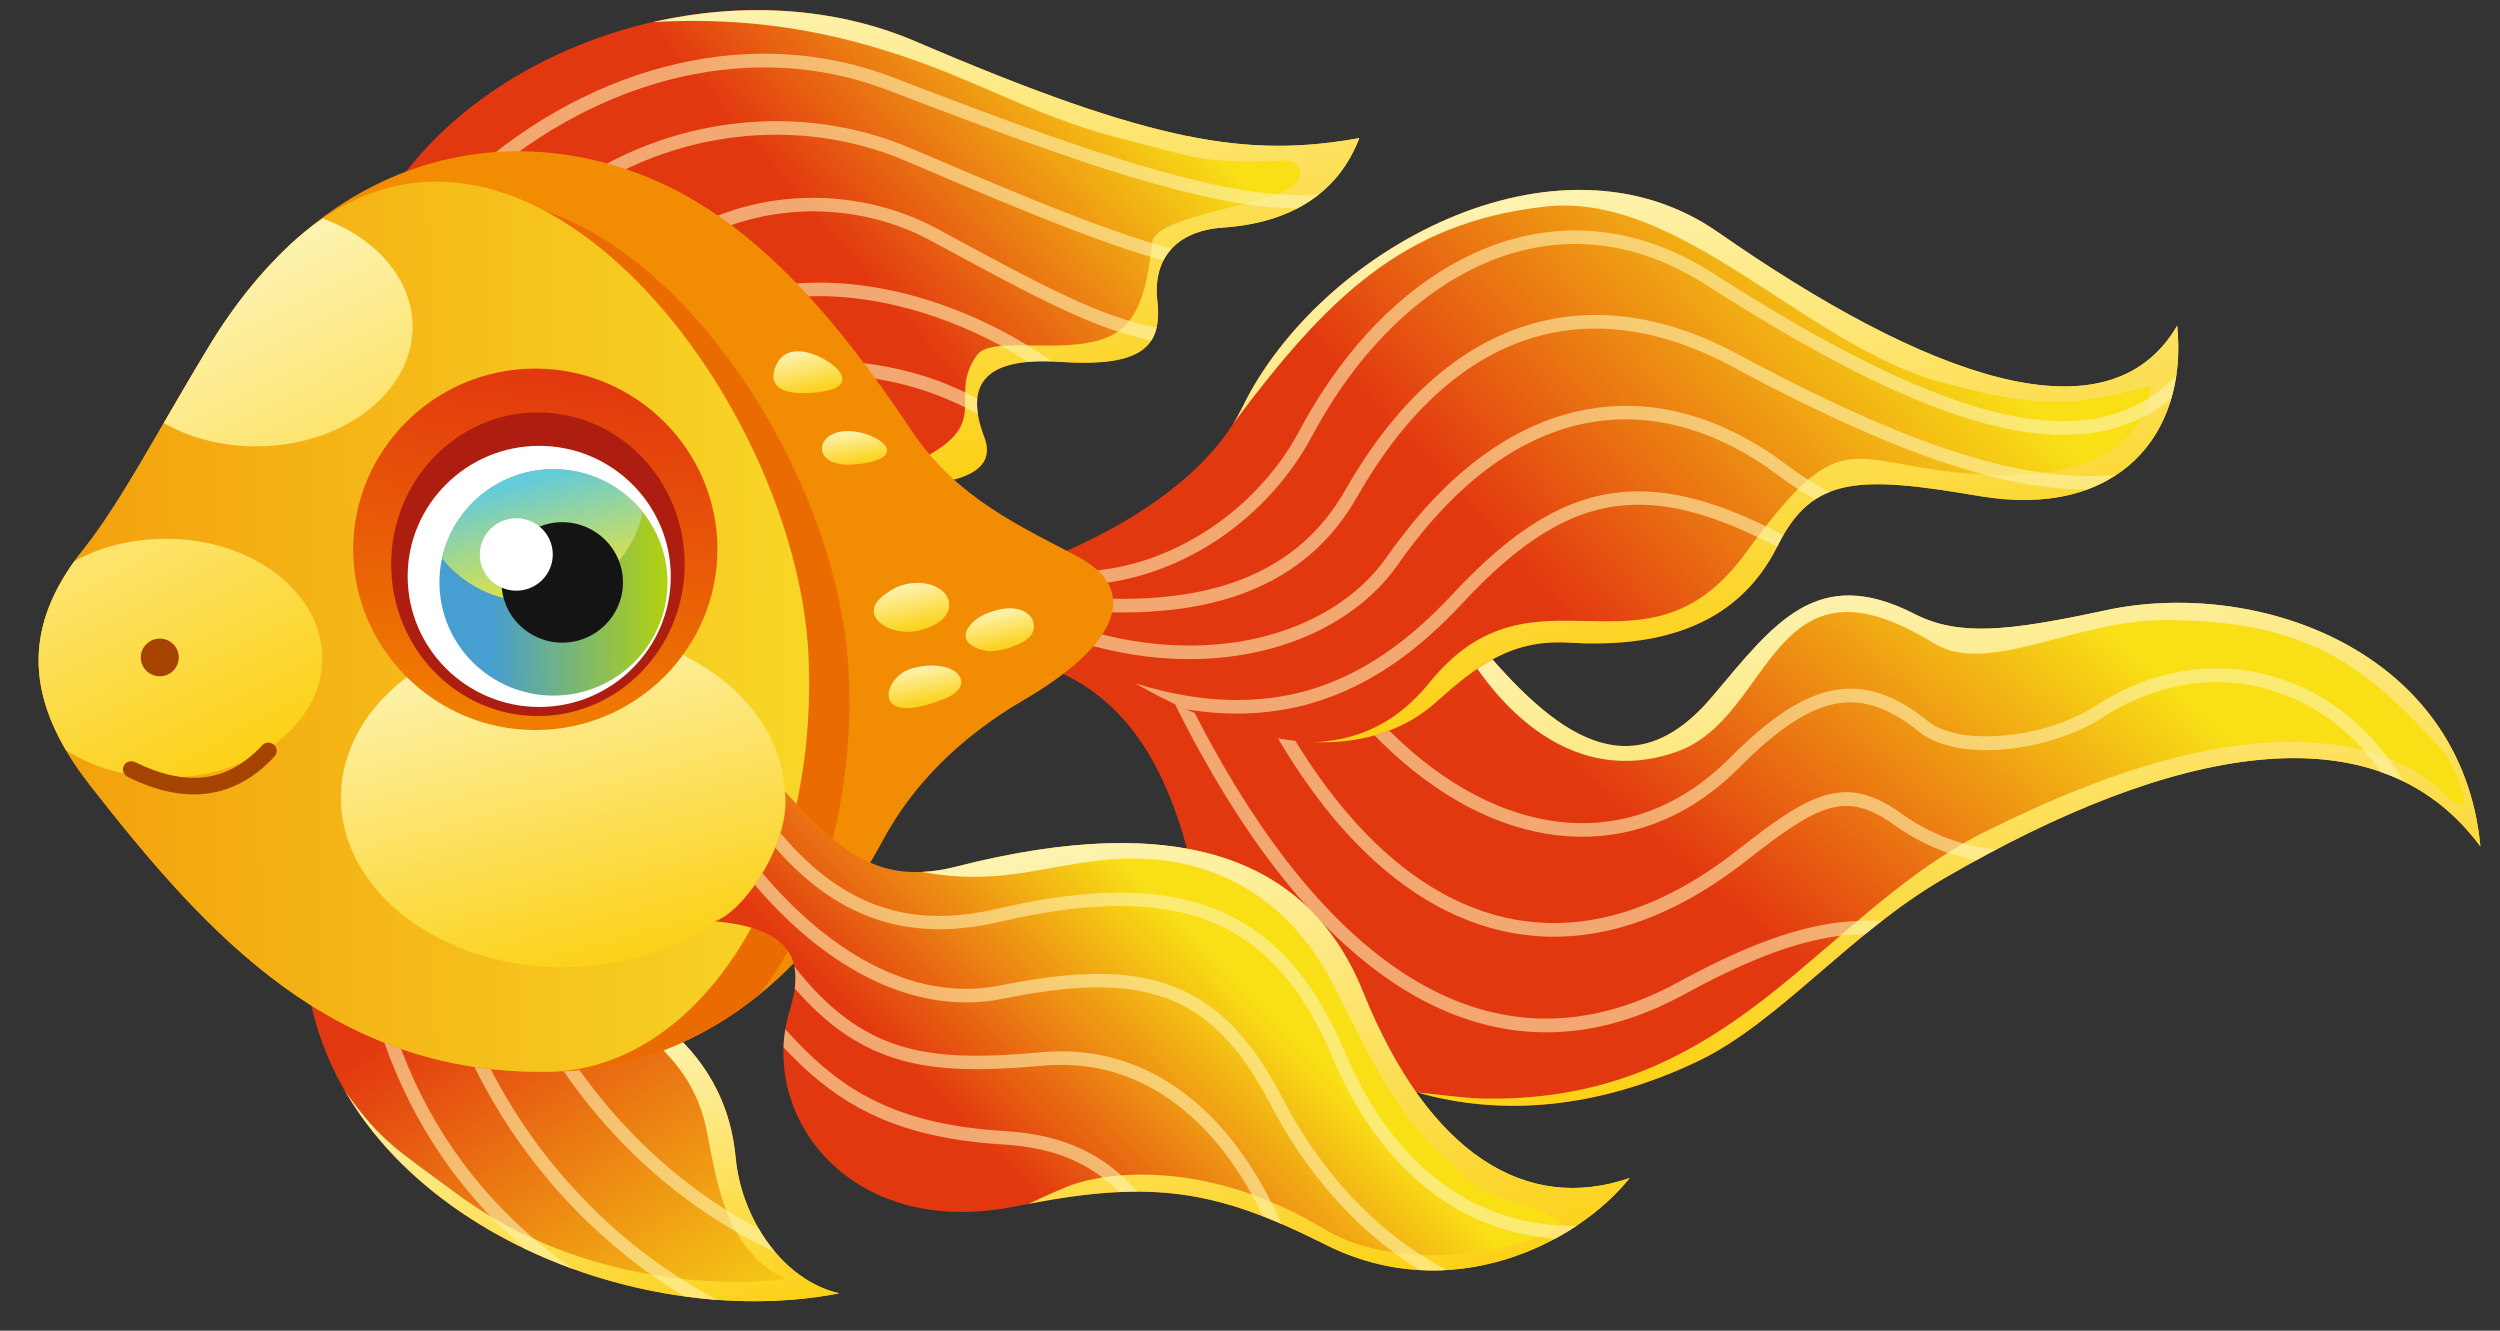 <svg width="62" height="33" viewBox="0 0 62 33" fill="none" xmlns="http://www.w3.org/2000/svg">
<rect x="0" y="0" width="62" height="33" fill="#333333" stroke="none"/>
<path fill-rule="evenodd" clip-rule="evenodd" d="M20.883 11.988C17.02 8.516 13.368 6.003 9.931 4.445C12.504 0.909 18.25 -0.887 22.713 1.03C28.662 3.583 30.967 3.913 33.71 3.426C33.207 4.739 32.079 5.528 30.314 5.645C29.344 5.71 28.569 6.265 28.703 7.465C28.836 8.641 28.26 9.104 26.288 8.975C24.499 8.855 23.886 9.463 24.41 10.84C24.783 11.798 23.59 12.185 20.883 11.988Z" fill="url(#paint0_linear_78_171373)"/>
<path fill-rule="evenodd" clip-rule="evenodd" d="M16.192 0.547C18.351 0.056 20.668 0.153 22.713 1.03C28.662 3.583 30.966 3.914 33.71 3.426C33.206 4.739 32.078 5.529 30.313 5.645C29.343 5.71 28.568 6.265 28.702 7.465C28.836 8.641 28.26 9.104 26.288 8.976C24.498 8.855 23.886 9.463 24.409 10.84C24.714 11.637 23.955 12.04 22.157 12.044C22.092 11.859 22.153 11.702 22.344 11.621C24.856 10.554 23.415 9.958 24.223 8.814C24.58 8.307 26.288 8.802 27.408 8.388C28.13 8.122 28.426 7.421 28.573 6.02C28.633 5.424 30.739 5.182 31.729 4.796C32.5 4.494 32.289 3.966 31.908 3.982C29.729 4.063 29.619 3.894 27.862 3.451C25.558 2.871 24.223 1.945 21.926 1.244C19.966 0.636 18.136 0.438 16.192 0.547Z" fill="url(#paint1_linear_78_171373)"/>
<path opacity="0.6" fill-rule="evenodd" clip-rule="evenodd" d="M32.712 4.816C32.545 4.949 32.363 5.069 32.164 5.17C31.332 5.162 30.378 5.009 29.287 4.731C27.335 4.24 24.933 3.354 22.015 2.234C20.34 1.59 18.583 1.526 16.903 1.904C15.089 2.315 13.364 3.245 11.92 4.526C11.851 4.586 11.741 4.582 11.68 4.514C11.62 4.445 11.624 4.34 11.693 4.276C13.178 2.955 14.955 1.997 16.826 1.574C18.57 1.179 20.392 1.248 22.137 1.916C25.034 3.032 27.424 3.91 29.368 4.401C30.691 4.743 31.799 4.896 32.712 4.816ZM29.052 6.169C28.719 6.076 28.366 5.971 27.997 5.847C26.511 5.347 24.726 4.59 22.596 3.68C21.22 3.092 19.698 2.887 18.197 3.068C16.724 3.245 15.271 3.793 13.989 4.719C13.912 4.775 13.896 4.88 13.953 4.953C14.009 5.029 14.115 5.045 14.188 4.989C15.422 4.099 16.822 3.571 18.238 3.402C19.682 3.229 21.143 3.426 22.462 3.99C24.596 4.904 26.39 5.661 27.891 6.165C28.224 6.277 28.544 6.378 28.853 6.463C28.905 6.354 28.974 6.257 29.052 6.169ZM28.686 8.122C27.323 7.876 25.858 7.087 23.533 5.83L23.221 5.661C22.178 5.102 20.952 4.84 19.727 4.92C18.562 4.997 17.398 5.387 16.395 6.12C16.318 6.177 16.302 6.281 16.359 6.354C16.416 6.43 16.521 6.447 16.594 6.39C17.544 5.698 18.643 5.331 19.747 5.255C20.908 5.178 22.072 5.424 23.058 5.955L23.371 6.124C25.688 7.377 27.169 8.174 28.556 8.444C28.613 8.347 28.658 8.243 28.686 8.122ZM26.085 8.959C25.87 8.951 25.675 8.955 25.497 8.971C24.572 8.38 23.566 7.937 22.563 7.663C21.147 7.276 19.731 7.228 18.534 7.594C18.445 7.622 18.351 7.57 18.323 7.481C18.294 7.393 18.347 7.3 18.436 7.272C19.694 6.89 21.18 6.934 22.657 7.337C23.837 7.663 25.022 8.214 26.085 8.959ZM24.239 9.882C23.951 9.729 23.639 9.588 23.314 9.463C22.417 9.129 21.39 8.931 20.311 8.955C20.218 8.955 20.145 9.036 20.145 9.129C20.145 9.221 20.222 9.294 20.319 9.294C21.35 9.273 22.336 9.463 23.192 9.781C23.574 9.922 23.931 10.091 24.255 10.276C24.231 10.131 24.227 9.998 24.239 9.882Z" fill="#FDF3B1"/>
<path fill-rule="evenodd" clip-rule="evenodd" d="M14.756 24.362C10.552 22.896 8.625 22.856 7.586 24.084C8.166 29.875 15.385 33.125 20.81 32.074C19.427 31.76 18.384 30.242 18.242 28.711C18.071 26.859 16.996 25.401 14.756 24.362Z" fill="url(#paint2_linear_78_171373)"/>
<path fill-rule="evenodd" clip-rule="evenodd" d="M8.556 27.057C10.808 30.943 16.404 32.928 20.815 32.074C19.431 31.76 18.388 30.242 18.246 28.712C18.133 27.487 17.621 26.436 16.643 25.563C15.584 25.76 16.883 25.905 17.43 27.653C17.723 28.583 17.731 30.914 19.488 31.716C19.52 31.732 15.045 32.388 11.267 29.561C9.871 28.522 9.465 28.337 8.556 27.057Z" fill="url(#paint3_linear_78_171373)"/>
<path opacity="0.6" fill-rule="evenodd" clip-rule="evenodd" d="M13.019 30.971C13.409 31.156 13.811 31.325 14.22 31.474C13.697 31.112 13.206 30.713 12.752 30.278C11.279 28.869 10.195 27.089 9.595 24.942C9.57 24.854 9.477 24.801 9.388 24.826C9.299 24.85 9.246 24.942 9.27 25.031C9.891 27.238 11.003 29.07 12.52 30.52C12.683 30.673 12.849 30.826 13.019 30.971ZM16.959 32.147C16.164 31.667 15.385 31.075 14.659 30.387C13.194 28.997 11.928 27.189 11.137 24.979C11.104 24.89 11.153 24.793 11.242 24.765C11.331 24.733 11.429 24.781 11.457 24.87C12.228 27.028 13.466 28.796 14.89 30.149C15.803 31.019 16.797 31.716 17.799 32.243C17.52 32.215 17.239 32.187 16.959 32.147ZM19.22 31.047C18.148 30.556 17.098 29.871 16.124 29.006C14.951 27.959 13.892 26.638 13.072 25.063C13.028 24.983 13.06 24.878 13.145 24.838C13.226 24.793 13.332 24.826 13.373 24.91C14.176 26.444 15.207 27.733 16.351 28.756C17.13 29.453 17.966 30.028 18.818 30.475C18.936 30.677 19.07 30.87 19.22 31.047Z" fill="#FDF3B1"/>
<path fill-rule="evenodd" clip-rule="evenodd" d="M25.396 15.314C24.093 15.535 23.975 15.861 25.039 16.288C27.396 16.739 28.699 18.346 29.421 20.992C30.894 26.404 36.315 29.09 42.114 26.316C44.122 25.353 45.851 23.162 48.192 21.797C53.893 18.479 58.945 17.509 61.514 20.992C61.051 16.103 55.95 14.331 52.217 15.137C49.766 15.664 48.569 15.781 47.478 15.225C45.051 13.985 43.992 15.467 42.471 17.267C40.438 19.675 38.543 18.197 36.66 15.938C34.197 12.978 29.92 13.292 25.396 15.314Z" fill="url(#paint4_linear_78_171373)"/>
<path fill-rule="evenodd" clip-rule="evenodd" d="M35.155 27.093C37.22 27.693 39.63 27.503 42.114 26.315C44.122 25.353 45.851 23.162 48.192 21.797C53.893 18.479 58.945 17.508 61.514 20.992C61.051 16.103 55.95 14.331 52.217 15.136C49.767 15.664 48.569 15.781 47.478 15.225C45.051 13.985 43.992 15.467 42.471 17.267C40.438 19.675 38.543 18.197 36.66 15.938C36.64 15.914 36.619 15.89 36.599 15.865L36.591 15.934C36.567 16.139 36.392 16.373 36.522 16.429C36.599 16.461 38.441 19.747 41.582 18.644C44.009 17.79 43.883 13.437 47.953 15.95C49.296 16.779 51.446 15.378 53.682 15.378C57.448 15.378 58.815 16.683 60.649 18.7C60.698 18.757 61.753 20.778 60.548 19.623C59.306 18.439 57.281 18.237 55.395 18.503C52.854 18.861 50.444 20.037 49.361 20.561C45.165 22.582 43.067 27.31 36.887 27.246C36.372 27.242 35.739 27.149 35.155 27.093Z" fill="url(#paint5_linear_78_171373)"/>
<path opacity="0.6" fill-rule="evenodd" clip-rule="evenodd" d="M46.252 23.17C46.386 23.061 46.524 22.953 46.662 22.844C46.334 22.824 46.001 22.832 45.668 22.868C44.386 23.013 43.067 23.569 41.598 24.37C41.472 24.439 41.347 24.503 41.217 24.564C39.164 25.554 37.171 25.47 35.305 24.435C33.418 23.388 31.653 21.374 30.078 18.527C29.843 18.1 29.608 17.649 29.376 17.178C29.336 17.093 29.234 17.061 29.149 17.102C29.064 17.142 29.031 17.242 29.072 17.327C29.303 17.798 29.539 18.253 29.782 18.688C31.389 21.592 33.199 23.649 35.142 24.729C37.106 25.82 39.204 25.913 41.367 24.866C41.497 24.801 41.627 24.737 41.761 24.664C43.197 23.883 44.475 23.339 45.705 23.198C45.887 23.186 46.07 23.174 46.252 23.17ZM49.012 21.334C48.302 21.205 47.616 20.915 46.967 20.452C46.37 20.025 45.899 19.9 45.38 20.045C44.832 20.198 44.207 20.641 43.319 21.338C42.738 21.793 42.158 22.168 41.582 22.457C40.008 23.251 38.453 23.428 36.98 23.017C35.516 22.61 34.132 21.62 32.894 20.07C32.265 19.28 31.669 18.346 31.121 17.267C31.081 17.182 31.113 17.081 31.194 17.041C31.279 17.001 31.381 17.033 31.421 17.114C31.961 18.169 32.541 19.087 33.158 19.856C34.351 21.35 35.674 22.3 37.07 22.691C38.458 23.078 39.931 22.909 41.424 22.155C41.98 21.878 42.54 21.515 43.104 21.072C44.025 20.347 44.682 19.884 45.283 19.719C45.912 19.542 46.468 19.683 47.157 20.178C47.896 20.706 48.687 20.992 49.511 21.06C49.352 21.153 49.182 21.241 49.012 21.334ZM59.047 19.147C58.446 18.269 57.626 17.613 56.697 17.247C55.739 16.868 54.664 16.8 53.593 17.118C53.114 17.259 52.635 17.48 52.165 17.782C51.471 18.233 50.558 18.507 49.714 18.584C48.858 18.66 48.062 18.523 47.6 18.153C46.885 17.577 46.236 17.327 45.55 17.448C44.844 17.573 44.081 18.084 43.14 19.03C43.002 19.171 42.856 19.304 42.714 19.425C41.493 20.46 40.072 20.887 38.608 20.714C37.155 20.541 35.666 19.779 34.29 18.439C34.051 18.205 33.816 17.951 33.584 17.681C33.523 17.613 33.531 17.504 33.605 17.444C33.678 17.384 33.783 17.392 33.844 17.464C34.071 17.726 34.298 17.971 34.534 18.197C35.852 19.486 37.277 20.214 38.652 20.38C40.02 20.541 41.351 20.142 42.499 19.167C42.637 19.051 42.771 18.926 42.905 18.793C43.895 17.794 44.719 17.251 45.498 17.114C46.293 16.973 47.023 17.251 47.819 17.887C48.208 18.201 48.914 18.31 49.689 18.241C50.485 18.173 51.337 17.915 51.986 17.496C52.481 17.174 52.992 16.941 53.5 16.791C54.648 16.453 55.8 16.526 56.827 16.928C57.849 17.331 58.746 18.064 59.391 19.039C59.46 19.143 59.525 19.252 59.59 19.361C59.412 19.284 59.233 19.212 59.047 19.147Z" fill="#FDF3B1"/>
<path fill-rule="evenodd" clip-rule="evenodd" d="M24.86 14.251C25.022 15.036 25.14 15.241 25.217 14.871C30.013 18.862 33.718 19.111 35.613 17.416C36.615 16.518 37.471 15.854 38.895 15.938C40.985 16.063 43.047 15.624 44.081 13.542C44.946 11.806 46.086 11.79 49.089 12.302C52.533 12.886 54.266 10.771 53.994 8.077C52.274 11.025 47.721 9.326 42.604 5.758C38.603 2.971 32.708 6.201 30.812 10.095C29.786 12.197 26.885 13.639 24.86 14.251Z" fill="url(#paint6_linear_78_171373)"/>
<path fill-rule="evenodd" clip-rule="evenodd" d="M32.598 18.407C33.852 18.447 34.87 18.08 35.613 17.416C36.615 16.518 37.471 15.854 38.896 15.938C40.986 16.063 43.047 15.624 44.082 13.542C44.946 11.806 46.086 11.79 49.089 12.302C52.534 12.886 54.267 10.771 53.995 8.077C52.274 11.025 47.721 9.326 42.605 5.758C38.604 2.971 32.708 6.201 30.813 10.095C30.744 10.232 30.671 10.369 30.586 10.502C32.89 7.421 34.773 5.512 38.336 5.122C41.684 4.755 44.808 8.589 48.156 9.483C50.537 10.119 51.386 10.103 53.341 9.567C53.317 9.571 53.427 12.378 48.111 11.665C45.778 11.351 45.498 10.687 43.298 13.707C40.787 17.158 38.052 13.703 35.451 16.929C34.854 17.657 34.002 18.342 32.598 18.407Z" fill="url(#paint7_linear_78_171373)"/>
<path opacity="0.6" fill-rule="evenodd" clip-rule="evenodd" d="M28.159 16.949C28.593 17.199 29.011 17.412 29.421 17.593C30.573 17.779 31.592 17.706 32.509 17.444C34.002 17.017 35.211 16.095 36.262 14.968C37.674 13.445 38.916 12.644 40.291 12.531C41.395 12.439 42.6 12.789 44.069 13.566L44.081 13.542C44.13 13.445 44.179 13.357 44.227 13.272C42.702 12.467 41.436 12.104 40.263 12.201C38.794 12.322 37.488 13.16 36.015 14.746C35.004 15.829 33.844 16.719 32.419 17.126C31.214 17.464 29.819 17.464 28.159 16.949ZM45.011 12.386C44.706 12.213 44.41 12.02 44.122 11.807C44.017 11.73 43.915 11.653 43.818 11.585C42.385 10.602 40.859 10.204 39.362 10.49C37.857 10.776 36.368 11.758 35.012 13.53C34.895 13.683 34.781 13.836 34.672 13.997C33.929 15.06 32.703 15.825 31.218 16.16C29.823 16.474 28.195 16.405 26.52 15.846C26.43 15.817 26.382 15.721 26.414 15.632C26.442 15.544 26.54 15.495 26.629 15.527C28.24 16.067 29.806 16.131 31.145 15.834C32.549 15.519 33.702 14.803 34.396 13.808C34.513 13.639 34.627 13.482 34.745 13.333C36.153 11.488 37.715 10.466 39.301 10.164C40.896 9.857 42.507 10.276 44.017 11.315C44.126 11.392 44.231 11.468 44.333 11.545C44.67 11.799 45.019 12.016 45.376 12.209C45.242 12.249 45.124 12.31 45.011 12.386ZM51.734 12.145C50.919 12.137 50.058 12.004 49.129 11.75C47.344 11.267 45.319 10.357 42.929 9.076C41.119 8.11 39.374 7.896 37.792 8.448C36.23 8.992 34.818 10.28 33.657 12.322C33.028 13.429 32.131 14.199 30.971 14.662C29.823 15.121 28.419 15.27 26.759 15.149C26.666 15.141 26.597 15.06 26.601 14.968C26.609 14.875 26.69 14.807 26.783 14.811C28.394 14.931 29.745 14.787 30.845 14.348C31.933 13.913 32.773 13.192 33.361 12.157C34.566 10.043 36.039 8.702 37.678 8.13C39.354 7.546 41.192 7.763 43.087 8.778C45.461 10.047 47.465 10.949 49.218 11.424C50.407 11.746 51.479 11.871 52.473 11.774C52.25 11.927 52.002 12.048 51.734 12.145ZM53.844 9.89C52.789 10.748 51.446 10.973 49.774 10.631C47.778 10.22 45.311 8.992 42.308 7.063C42.121 6.942 41.935 6.833 41.744 6.737C40.093 5.875 38.449 5.871 36.96 6.471C35.463 7.079 34.12 8.299 33.089 9.882C32.894 10.184 32.708 10.498 32.533 10.824C31.965 11.891 31.06 12.87 29.936 13.55C28.918 14.166 27.721 14.541 26.442 14.513C26.349 14.513 26.276 14.436 26.276 14.344C26.276 14.251 26.353 14.178 26.451 14.178C27.664 14.207 28.796 13.852 29.762 13.264C30.833 12.616 31.697 11.686 32.233 10.667C32.411 10.333 32.602 10.011 32.805 9.7C33.872 8.061 35.268 6.793 36.834 6.161C38.409 5.524 40.154 5.529 41.902 6.439C42.097 6.539 42.296 6.656 42.491 6.781C45.461 8.686 47.892 9.898 49.839 10.3C51.588 10.659 52.947 10.361 53.97 9.318C53.938 9.515 53.897 9.704 53.844 9.89Z" fill="#FDF3B1"/>
<path fill-rule="evenodd" clip-rule="evenodd" d="M2.242 19.486C0.615 17.404 0.509 15.576 2.064 13.631C3.001 12.459 3.91 10.687 5.192 8.573C8.028 3.897 12.313 2.979 15.832 4.304C18.595 5.343 20.68 7.796 22.624 10.703C23.728 12.354 25.319 13.055 26.735 13.808C28.309 14.645 27.692 16.019 25.396 17.356C23.789 18.294 22.632 19.478 21.91 20.815C20.173 24.028 17.471 26.529 13.596 26.581C8.264 26.654 5.143 23.199 2.242 19.486Z" fill="#F28C03"/>
<path fill-rule="evenodd" clip-rule="evenodd" d="M18.826 24.669C17.394 25.828 15.661 26.553 13.596 26.581C12.155 26.602 10.873 26.364 9.717 25.929C7.099 24.632 5.123 22.325 3.24 19.917C1.613 17.835 1.508 16.006 3.062 14.062C3.999 12.89 4.908 11.118 6.19 9.004C6.791 8.013 7.456 7.192 8.166 6.523C13.766 1.26 20.758 10.228 21.05 16.711C21.196 19.929 20.303 22.784 18.826 24.669Z" fill="#EA6C00"/>
<path fill-rule="evenodd" clip-rule="evenodd" d="M2.242 19.486C0.615 17.404 0.509 15.576 2.064 13.631C3.001 12.459 3.91 10.687 5.192 8.573C5.793 7.582 6.458 6.761 7.168 6.092C12.768 0.829 19.759 9.797 20.052 16.28C20.307 21.974 17.317 26.533 13.592 26.581C8.264 26.654 5.143 23.199 2.242 19.486Z" fill="url(#paint8_linear_78_171373)"/>
<path fill-rule="evenodd" clip-rule="evenodd" d="M1.642 18.612C0.68 16.985 0.721 15.487 1.841 13.92C2.478 13.566 3.265 13.361 4.113 13.361C6.255 13.361 7.992 14.69 7.992 16.325C7.992 17.963 6.255 19.288 4.113 19.288C3.176 19.288 2.311 19.035 1.642 18.612ZM4.06 10.493C4.409 9.893 4.782 9.249 5.192 8.573C5.793 7.582 6.458 6.76 7.168 6.092C7.44 5.834 7.72 5.613 8 5.419C9.319 5.895 10.232 6.918 10.232 8.105C10.232 9.74 8.495 11.069 6.353 11.069C5.497 11.069 4.701 10.856 4.06 10.493Z" fill="url(#paint9_linear_78_171373)"/>
<path fill-rule="evenodd" clip-rule="evenodd" d="M13.961 23.988C16.992 23.988 19.467 22.099 19.467 19.78C19.467 17.464 16.992 15.572 13.961 15.572C10.93 15.572 8.454 17.46 8.454 19.78C8.454 22.099 10.93 23.988 13.961 23.988Z" fill="url(#paint10_linear_78_171373)"/>
<path fill-rule="evenodd" clip-rule="evenodd" d="M19.589 25.043C19.994 23.726 19.548 23.021 17.734 22.848C18.514 22.57 19.646 20.79 19.463 19.627C20.761 21.028 21.743 21.994 23.699 21.495C29.311 20.061 32.476 21.318 33.799 24.6C35.434 28.655 37.869 30.093 40.413 29.215C39.111 30.846 35.97 32.432 32.858 30.862C30.143 29.493 28.536 29.235 25.192 29.916C21.058 30.757 18.785 27.648 19.589 25.043Z" fill="url(#paint11_linear_78_171373)"/>
<path fill-rule="evenodd" clip-rule="evenodd" d="M22.868 21.624C23.128 21.612 23.404 21.572 23.704 21.495C29.316 20.062 32.481 21.318 33.804 24.6C35.439 28.655 37.873 30.093 40.418 29.215C39.115 30.846 35.974 32.432 32.862 30.862C30.233 29.537 28.646 29.251 25.514 29.855C26.021 29.61 26.451 29.432 26.597 29.38C27.53 29.05 29.997 28.764 32.842 30.479C35.228 31.917 39.375 30.568 38.547 30.185C37.155 29.541 37.204 30.024 35.8 28.695C34.449 27.419 33.804 25.84 33.029 24.354C31.941 22.272 29.993 21.028 27.271 21.338C25.781 21.507 24.674 21.962 22.868 21.624Z" fill="url(#paint12_linear_78_171373)"/>
<path opacity="0.6" fill-rule="evenodd" clip-rule="evenodd" d="M19.711 24.512C19.735 24.31 19.735 24.129 19.699 23.968C20.535 25.039 21.362 25.627 22.271 25.921C23.298 26.251 24.45 26.219 25.85 26.094C27.433 25.957 28.739 26.513 29.774 27.443C30.63 28.216 31.296 29.247 31.778 30.351C31.624 30.282 31.47 30.222 31.32 30.161C30.874 29.219 30.281 28.353 29.543 27.689C28.577 26.819 27.355 26.299 25.878 26.428C24.438 26.553 23.249 26.585 22.166 26.239C21.297 25.953 20.502 25.43 19.711 24.512ZM18.721 21.946C19.552 22.921 20.478 23.698 21.451 24.206C22.551 24.777 23.712 25.003 24.872 24.769C26.584 24.423 27.883 24.371 28.926 24.757C29.961 25.14 30.764 25.957 31.49 27.359C32.383 29.074 33.568 30.407 34.923 31.317C35.017 31.382 35.11 31.442 35.207 31.498C35.438 31.51 35.662 31.51 35.885 31.498C35.621 31.361 35.361 31.208 35.11 31.039C33.799 30.161 32.655 28.873 31.791 27.206C31.024 25.728 30.163 24.858 29.044 24.443C27.932 24.032 26.576 24.081 24.803 24.439C23.724 24.657 22.636 24.443 21.606 23.907C20.648 23.408 19.731 22.627 18.907 21.652C18.851 21.753 18.786 21.85 18.721 21.946ZM19.228 21.024C20.072 21.991 20.936 22.542 21.8 22.82C22.815 23.142 23.825 23.086 24.815 22.857C27.035 22.341 28.739 22.329 30.062 22.873C31.373 23.412 32.318 24.503 33.032 26.199C33.832 28.1 34.968 29.364 36.282 30.065C37.001 30.447 37.772 30.661 38.571 30.721C38.758 30.62 38.936 30.512 39.107 30.399C38.173 30.415 37.269 30.21 36.441 29.771C35.195 29.106 34.112 27.898 33.345 26.074C32.594 24.294 31.592 23.142 30.192 22.567C28.8 21.995 27.031 22.003 24.742 22.534C23.805 22.752 22.855 22.808 21.906 22.506C21.054 22.232 20.202 21.669 19.362 20.666C19.321 20.783 19.277 20.903 19.228 21.024ZM28.2 29.549C28.061 29.392 27.916 29.239 27.753 29.102C27.084 28.518 26.207 28.128 24.929 28.051C23.452 27.963 22.364 27.673 21.46 27.177C20.717 26.771 20.092 26.219 19.475 25.522C19.451 25.671 19.435 25.824 19.431 25.973C20.007 26.59 20.599 27.089 21.297 27.471C22.243 27.991 23.379 28.293 24.909 28.386C26.102 28.458 26.913 28.82 27.53 29.356C27.607 29.42 27.68 29.489 27.749 29.561C27.903 29.553 28.053 29.549 28.2 29.549Z" fill="#FDF3B1"/>
<path fill-rule="evenodd" clip-rule="evenodd" d="M13.275 18.105C15.763 18.105 17.792 16.091 17.792 13.623C17.792 11.154 15.763 9.141 13.275 9.141C10.788 9.141 8.759 11.154 8.759 13.623C8.763 16.091 10.788 18.105 13.275 18.105Z" fill="url(#paint13_linear_78_171373)"/>
<path d="M13.34 17.758C15.351 17.758 16.98 16.072 16.98 13.993C16.98 11.914 15.351 10.228 13.34 10.228C11.33 10.228 9.701 11.914 9.701 13.993C9.701 16.072 11.33 17.758 13.34 17.758Z" fill="#AE1E10"/>
<path fill-rule="evenodd" clip-rule="evenodd" d="M13.372 17.533C15.17 17.533 16.635 16.079 16.635 14.295C16.635 12.511 15.17 11.057 13.372 11.057C11.575 11.057 10.11 12.511 10.11 14.295C10.11 16.079 11.575 17.533 13.372 17.533Z" fill="white"/>
<path fill-rule="evenodd" clip-rule="evenodd" d="M13.726 17.251C15.284 17.251 16.554 15.99 16.554 14.444C16.554 12.898 15.284 11.637 13.726 11.637C12.168 11.637 10.898 12.898 10.898 14.444C10.898 15.99 12.168 17.251 13.726 17.251Z" fill="url(#paint14_linear_78_171373)"/>
<path fill-rule="evenodd" clip-rule="evenodd" d="M13.725 11.633C14.626 11.633 15.425 12.052 15.945 12.7C15.669 13.965 14.537 14.915 13.182 14.915C12.281 14.915 11.481 14.496 10.962 13.848C11.234 12.584 12.37 11.633 13.725 11.633Z" fill="url(#paint15_linear_78_171373)"/>
<path fill-rule="evenodd" clip-rule="evenodd" d="M3.163 19.264C3.062 19.212 3.021 19.091 3.07 18.991C3.123 18.89 3.244 18.85 3.346 18.898C3.987 19.216 4.571 19.341 5.095 19.272C5.614 19.204 6.081 18.938 6.503 18.483C6.58 18.398 6.71 18.395 6.795 18.471C6.88 18.547 6.884 18.676 6.807 18.761C6.32 19.288 5.768 19.595 5.152 19.679C4.547 19.76 3.881 19.623 3.163 19.264ZM3.963 15.837C4.222 15.837 4.433 16.047 4.433 16.305C4.433 16.562 4.222 16.772 3.963 16.772C3.703 16.772 3.492 16.562 3.492 16.305C3.492 16.047 3.703 15.837 3.963 15.837Z" fill="#A54400"/>
<path fill-rule="evenodd" clip-rule="evenodd" d="M13.944 15.938C14.776 15.938 15.45 15.266 15.45 14.444C15.45 13.618 14.772 12.95 13.944 12.95C13.113 12.95 12.439 13.623 12.439 14.444C12.435 15.266 13.113 15.938 13.944 15.938Z" fill="#141414"/>
<path d="M12.804 14.649C13.304 14.649 13.709 14.247 13.709 13.751C13.709 13.255 13.304 12.853 12.804 12.853C12.305 12.853 11.899 13.255 11.899 13.751C11.899 14.247 12.305 14.649 12.804 14.649Z" fill="white"/>
<path fill-rule="evenodd" clip-rule="evenodd" d="M19.232 9.092C19.422 8.617 19.909 8.645 20.352 8.863C20.908 9.132 21.346 9.704 19.999 9.748C19.54 9.769 19.009 9.652 19.232 9.092Z" fill="url(#paint16_linear_78_171373)"/>
<path fill-rule="evenodd" clip-rule="evenodd" d="M20.608 10.787C21.309 10.393 22.949 11.335 21.261 11.512C20.279 11.617 20.218 11.005 20.608 10.787Z" fill="url(#paint17_linear_78_171373)"/>
<path fill-rule="evenodd" clip-rule="evenodd" d="M22.008 14.698C22.543 14.291 23.383 14.428 23.521 14.875C23.671 15.362 22.953 15.696 22.446 15.668C21.829 15.636 21.302 15.149 22.008 14.698Z" fill="url(#paint18_linear_78_171373)"/>
<path fill-rule="evenodd" clip-rule="evenodd" d="M22.6 16.582C21.894 16.784 21.553 18.072 23.416 17.335C24.304 16.981 23.683 16.272 22.6 16.582Z" fill="url(#paint19_linear_78_171373)"/>
<path fill-rule="evenodd" clip-rule="evenodd" d="M24.377 15.257C24.016 15.427 23.598 15.954 24.438 16.139C24.722 16.204 25.44 15.982 25.586 15.729C25.814 15.338 25.335 14.81 24.377 15.257Z" fill="url(#paint20_linear_78_171373)"/>
<defs>
<linearGradient id="paint0_linear_78_171373" x1="20.206" y1="5.491" x2="26.75" y2="-0.17" gradientUnits="userSpaceOnUse">
<stop stop-color="#E23810"/>
<stop offset="1" stop-color="#F8DF16"/>
</linearGradient>
<linearGradient id="paint1_linear_78_171373" x1="27.514" y1="12.917" x2="24.244" y2="-1.251" gradientUnits="userSpaceOnUse">
<stop stop-color="#FCCC00"/>
<stop offset="1" stop-color="#FDF3B1"/>
</linearGradient>
<linearGradient id="paint2_linear_78_171373" x1="11.473" y1="24.454" x2="18.017" y2="34.536" gradientUnits="userSpaceOnUse">
<stop stop-color="#E23810"/>
<stop offset="1" stop-color="#F8DF16"/>
</linearGradient>
<linearGradient id="paint3_linear_78_171373" x1="15.555" y1="34.136" x2="14.039" y2="26.061" gradientUnits="userSpaceOnUse">
<stop stop-color="#FCCC00"/>
<stop offset="1" stop-color="#FDF3B1"/>
</linearGradient>
<linearGradient id="paint4_linear_78_171373" x1="40.836" y1="20.747" x2="48.169" y2="12.19" gradientUnits="userSpaceOnUse">
<stop stop-color="#E23810"/>
<stop offset="1" stop-color="#F8DF16"/>
</linearGradient>
<linearGradient id="paint5_linear_78_171373" x1="48.905" y1="27.412" x2="46.738" y2="14.249" gradientUnits="userSpaceOnUse">
<stop stop-color="#FCCC00"/>
<stop offset="1" stop-color="#FDF3B1"/>
</linearGradient>
<linearGradient id="paint6_linear_78_171373" x1="37.571" y1="14.025" x2="46.489" y2="5.885" gradientUnits="userSpaceOnUse">
<stop stop-color="#E23810"/>
<stop offset="1" stop-color="#F8DF16"/>
</linearGradient>
<linearGradient id="paint7_linear_78_171373" x1="44.082" y1="18.105" x2="41.294" y2="4.198" gradientUnits="userSpaceOnUse">
<stop stop-color="#FCCC00"/>
<stop offset="1" stop-color="#FDF3B1"/>
</linearGradient>
<linearGradient id="paint8_linear_78_171373" x1="-7.699" y1="15.737" x2="23.452" y2="15.427" gradientUnits="userSpaceOnUse">
<stop stop-color="#F18500"/>
<stop offset="1" stop-color="#F8E12B"/>
</linearGradient>
<linearGradient id="paint9_linear_78_171373" x1="9.106" y1="19.167" x2="3.318" y2="7.88" gradientUnits="userSpaceOnUse">
<stop stop-color="#FCCC00"/>
<stop offset="1" stop-color="#FDF3B1"/>
</linearGradient>
<linearGradient id="paint10_linear_78_171373" x1="15.392" y1="25.159" x2="12.901" y2="15.654" gradientUnits="userSpaceOnUse">
<stop stop-color="#FCCC00"/>
<stop offset="1" stop-color="#FDF3B1"/>
</linearGradient>
<linearGradient id="paint11_linear_78_171373" x1="25.103" y1="29.141" x2="30.352" y2="23.969" gradientUnits="userSpaceOnUse">
<stop stop-color="#E23810"/>
<stop offset="1" stop-color="#F8DF16"/>
</linearGradient>
<linearGradient id="paint12_linear_78_171373" x1="33.431" y1="33.92" x2="30.567" y2="20.088" gradientUnits="userSpaceOnUse">
<stop stop-color="#FCCC00"/>
<stop offset="1" stop-color="#FDF3B1"/>
</linearGradient>
<linearGradient id="paint13_linear_78_171373" x1="13.946" y1="9.003" x2="12.657" y2="18.035" gradientUnits="userSpaceOnUse">
<stop stop-color="#E1360F"/>
<stop offset="1" stop-color="#F07E00"/>
</linearGradient>
<linearGradient id="paint14_linear_78_171373" x1="12.213" y1="14.437" x2="16.849" y2="14.452" gradientUnits="userSpaceOnUse">
<stop stop-color="#479ED0"/>
<stop offset="1" stop-color="#BAD500"/>
</linearGradient>
<linearGradient id="paint15_linear_78_171373" x1="13.088" y1="11.919" x2="13.8" y2="14.607" gradientUnits="userSpaceOnUse">
<stop stop-color="#64CBD8"/>
<stop offset="1" stop-color="#E1E344"/>
</linearGradient>
<linearGradient id="paint16_linear_78_171373" x1="20.153" y1="9.935" x2="19.892" y2="8.683" gradientUnits="userSpaceOnUse">
<stop stop-color="#FCCC00"/>
<stop offset="1" stop-color="#FDF3B1"/>
</linearGradient>
<linearGradient id="paint17_linear_78_171373" x1="21.279" y1="11.648" x2="21.105" y2="10.663" gradientUnits="userSpaceOnUse">
<stop stop-color="#FCCC00"/>
<stop offset="1" stop-color="#FDF3B1"/>
</linearGradient>
<linearGradient id="paint18_linear_78_171373" x1="22.775" y1="15.82" x2="22.478" y2="14.488" gradientUnits="userSpaceOnUse">
<stop stop-color="#FCCC00"/>
<stop offset="1" stop-color="#FDF3B1"/>
</linearGradient>
<linearGradient id="paint19_linear_78_171373" x1="23.048" y1="17.621" x2="22.83" y2="16.533" gradientUnits="userSpaceOnUse">
<stop stop-color="#FCCC00"/>
<stop offset="1" stop-color="#FDF3B1"/>
</linearGradient>
<linearGradient id="paint20_linear_78_171373" x1="24.927" y1="16.245" x2="24.689" y2="15.143" gradientUnits="userSpaceOnUse">
<stop stop-color="#FCCC00"/>
<stop offset="1" stop-color="#FDF3B1"/>
</linearGradient>
</defs>
</svg>
